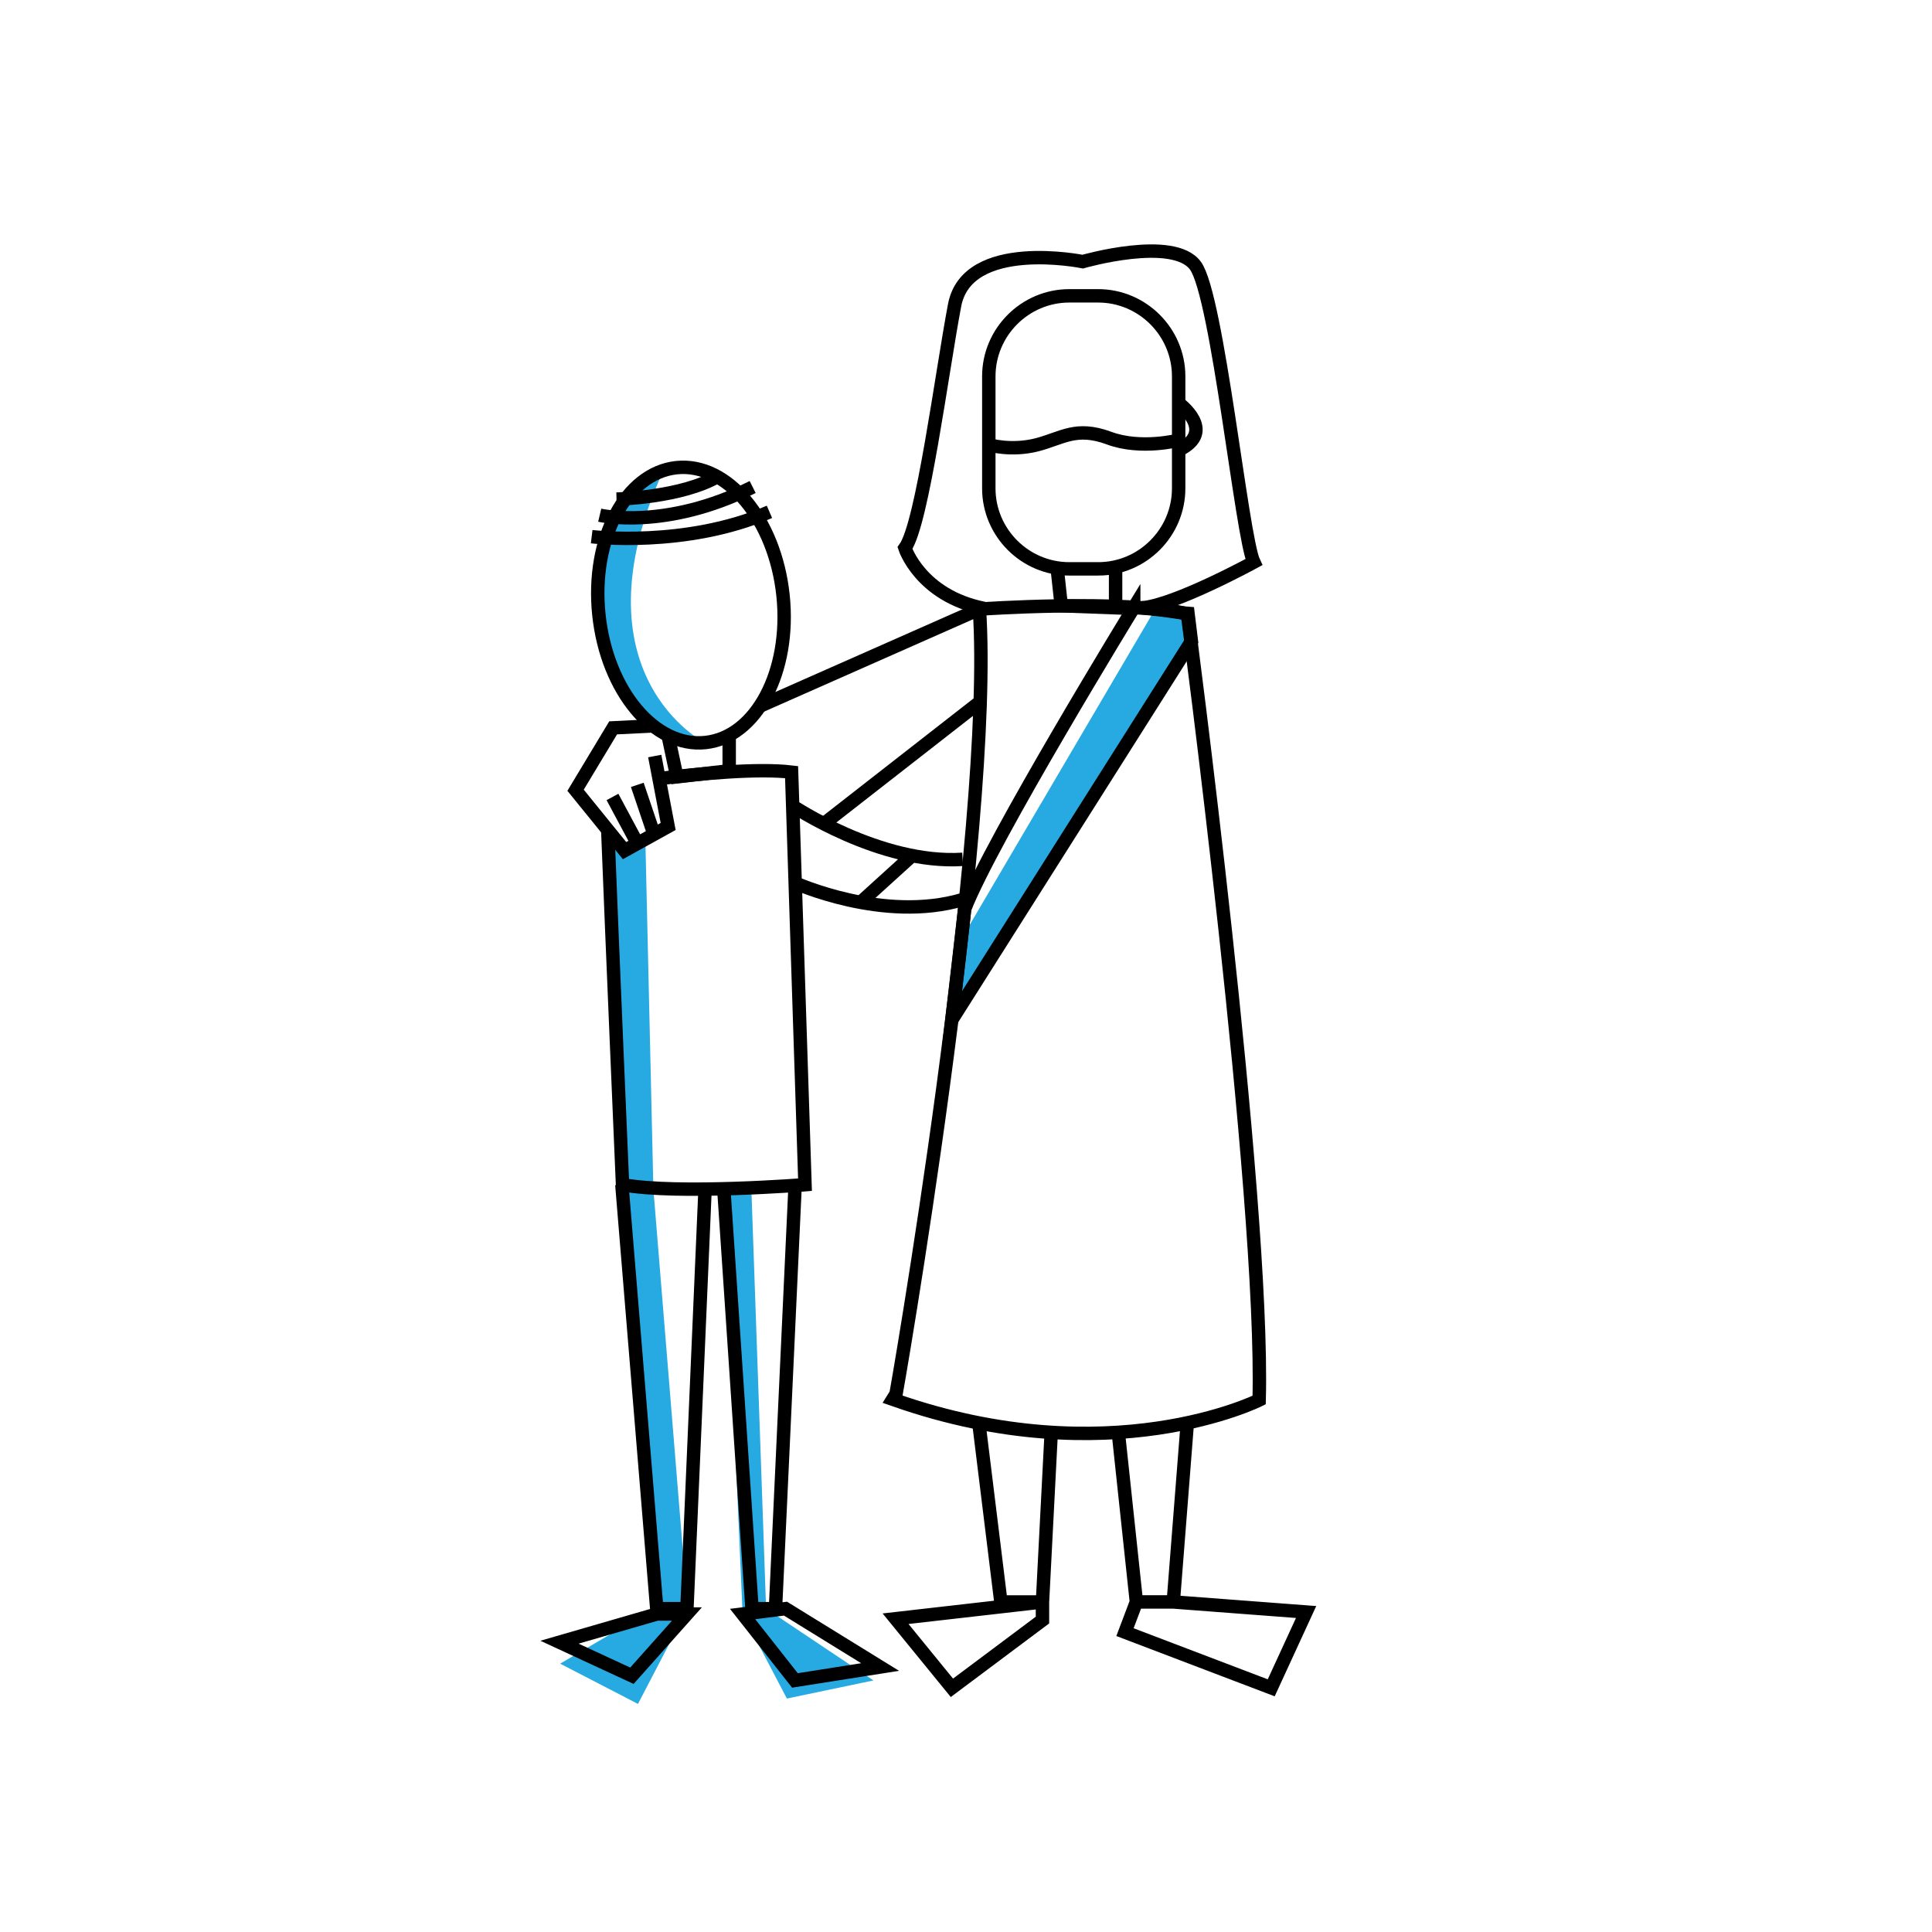 <svg version="1" xmlns="http://www.w3.org/2000/svg" width="288" height="288" viewBox="0 0 288 288"><path d="M98.9 70.1s-11.8 4.8-9 25.3c0 0 4.3 16.3 15.2 15.3 0 .1-20-10.2-6.2-40.6zm-1.5 107.2l-1.2-52.2-3.4 1.7-2.9-4v2.1c1.5 3.4 2.1 6.9 1.4 10.7-.1.5-.3.9-.5 1.3l2.5 41.6 4.2 61.3-14 8.2 11.6 6 7.4-14.2-5.1-62.5zm14.6-.2l2.2 62.7 16 10.7-12.9 2.7-6.6-12.6-2.8-63.3zm60.2-86.3l-28.2 48-1.5 12.2 8.4-13.3L177 96.4v-4.9z" fill="#27AAE1"/><g fill="none" stroke="#000" stroke-width="2" stroke-miterlimit="10"><ellipse transform="rotate(-5.987 103 90.2)" cx="103" cy="90.2" rx="13.8" ry="20.6"/><path d="M163.7 84.8h-4.3c-6.6 0-12-5.4-12-12V56.1c0-6.6 5.4-12 12-12h4.3c6.6 0 12 5.4 12 12v16.7c0 6.6-5.4 12-12 12z"/><path d="M147.4 66.3s3.3 1 7.2 0c3.8-1 5.8-2.8 10.7-1 4.8 1.8 10.5.3 10.5.3m-.1-5.5s5.8 4.2 0 7"/><path d="M170.3 90.6c4.9-.4 16.6-6.8 16.6-6.8-1.8-3.8-5.4-39.7-8.7-44.2s-16.8-.6-16.8-.6-17.2-3.5-19.1 6.5-4.8 32.6-7.4 36.2c0 0 2.3 7.1 11.8 9M91.9 74.4s9.8-.2 15.3-3.5m-17.8 5.9s9.8 2.3 22.8-4.2m-24 7.4s14 1.7 26.5-3.7m-15.1 33.4l1.3 6.1 7.8-.9v-5.3"/><path d="M157.6 84.8l.6 5.5 8.1.3v-6.1M98 116.1c6.3-.8 15-1.6 20-1l2 61.5s-19 1.5-27.2 0c0 0-1.6-37.3-2.2-52.8m27.5-3.7s13.1 8.8 25.4 8m-25 3.5s13.2 6 25 2.5m-15.2.4l7.6-6.9"/><path d="M146 90.8s21.3-1.5 31 .7c0 0 11.5 86.9 10.7 117.2 0 0-22.3 11.2-54.3 0 .1-.1 14.8-84.7 12.6-117.9zm0 0l-32.8 14.5m32.8-.6l-23.2 18.1m-25.4-14.6l-6 .3-5.6 9.3 7.3 9 6.5-3.6-2-10.5m-2.6 13l-3.7-6.9M95 117l2.4 7.1"/><path d="M169 90.6s-21.2 34.6-25.2 44.9l-1.9 16.5 35.7-56.4-.5-4.1c-.1 0-5.3-.9-8.1-.9zm-76.3 86l5.2 63.2h4.5l2.7-62.5m2.8 0l4.2 62.5h3.5l2.9-62.5m48.2 36.2l2.7 25.3h5.5L177 212m-31.1 0l3.3 26.8h6.2l1.3-25.2m-58.8 27l-14.5 4.2 10.8 5 8.2-9.2zm12.8 0l6.4-.8 14.1 8.7-12.7 2zm44.7-1.8l-21.9 2.5 8.4 10.3 13.5-10.1zm14 0l-1.7 4.5 21.8 8.3 5.2-11.3-19.8-1.5"/></g><path fill="none" stroke="#27AAE1" stroke-width="25" stroke-miterlimit="10" stroke-opacity="0" d="M90.3 69.6c7.2-.5 14.5-1.1 21.7-1.6-11.3 1.1-22.3 4.6-32.1 10.3 10.7-.7 21.5-1.3 32.2-2-9.7 2.2-19.2 5.8-28 10.5 6.9-.6 13.7-1.2 20.6-1.9-6.7 1.4-13.3 3.6-19.5 6.6 31.7-1.7 63.6-1.9 95.3-.8-8.1 2.8-16.8 2.7-25.4 2.6-20.6-.1-41.2.4-61.8 1.4-2.5.1-5.2.3-7.3 1.8 33.3.4 66.7.7 100 1.1-33.8 1.5-67.6 3.5-101.3 5.9 33.9 1.3 68.1-3.3 101.9.3-31 13.1-67.5 1-99.8 10.6 28.5.3 57.1.5 85.6.8-32.5 4.7-65.4 5-98.2 5.4 13.1 2.7 26.6 3 40 3.3 18.7.4 37.4.9 56.1 1.3-32.1.6-64.2 1.3-96.3 1.9 4.5 3.7 10.6 4.5 16.4 5 18.4 1.6 36.9 1.4 55.4 1.2 7.7-.1 15.4-.1 23.2-.2-11.6 4.7-24.5 4.7-37 4.6l-40.8-.3c-5.2 0-11 .2-14.5 4 11.4 3 23.3 3.5 35.1 4 13.7.5 27.5 1 41.2 1.6-27.2 2-54.4 3.9-81.6 5.9 28.1 4 56.7 4.5 85.1 5.1-28.4.7-57.1 1.8-84.5 9.1 14.7 5.8 30.4 9.3 46.2 10.2-9.4 6.9-22.9 5-33 10.9 11.4.1 22.7.8 34 2.1-10.9 3-21.9 6-31.8 11.5 10.2 1.2 20.4 2.4 30.6 3.5-9.4 4.1-19.3 6.9-29.5 8.6l28.5 5.4c-7.7 3.3-15.6 6.3-23.5 8.9 6.9 1.8 14 2.9 21.1 3.5-8.3 2.1-16.7 4.2-25 6.3 11.8.7 23.7 1.4 35.5 2.1-15 1-30.3 2-43.9 8.3 17.5 8.4 38.2 4.4 57.1.1"/></svg>